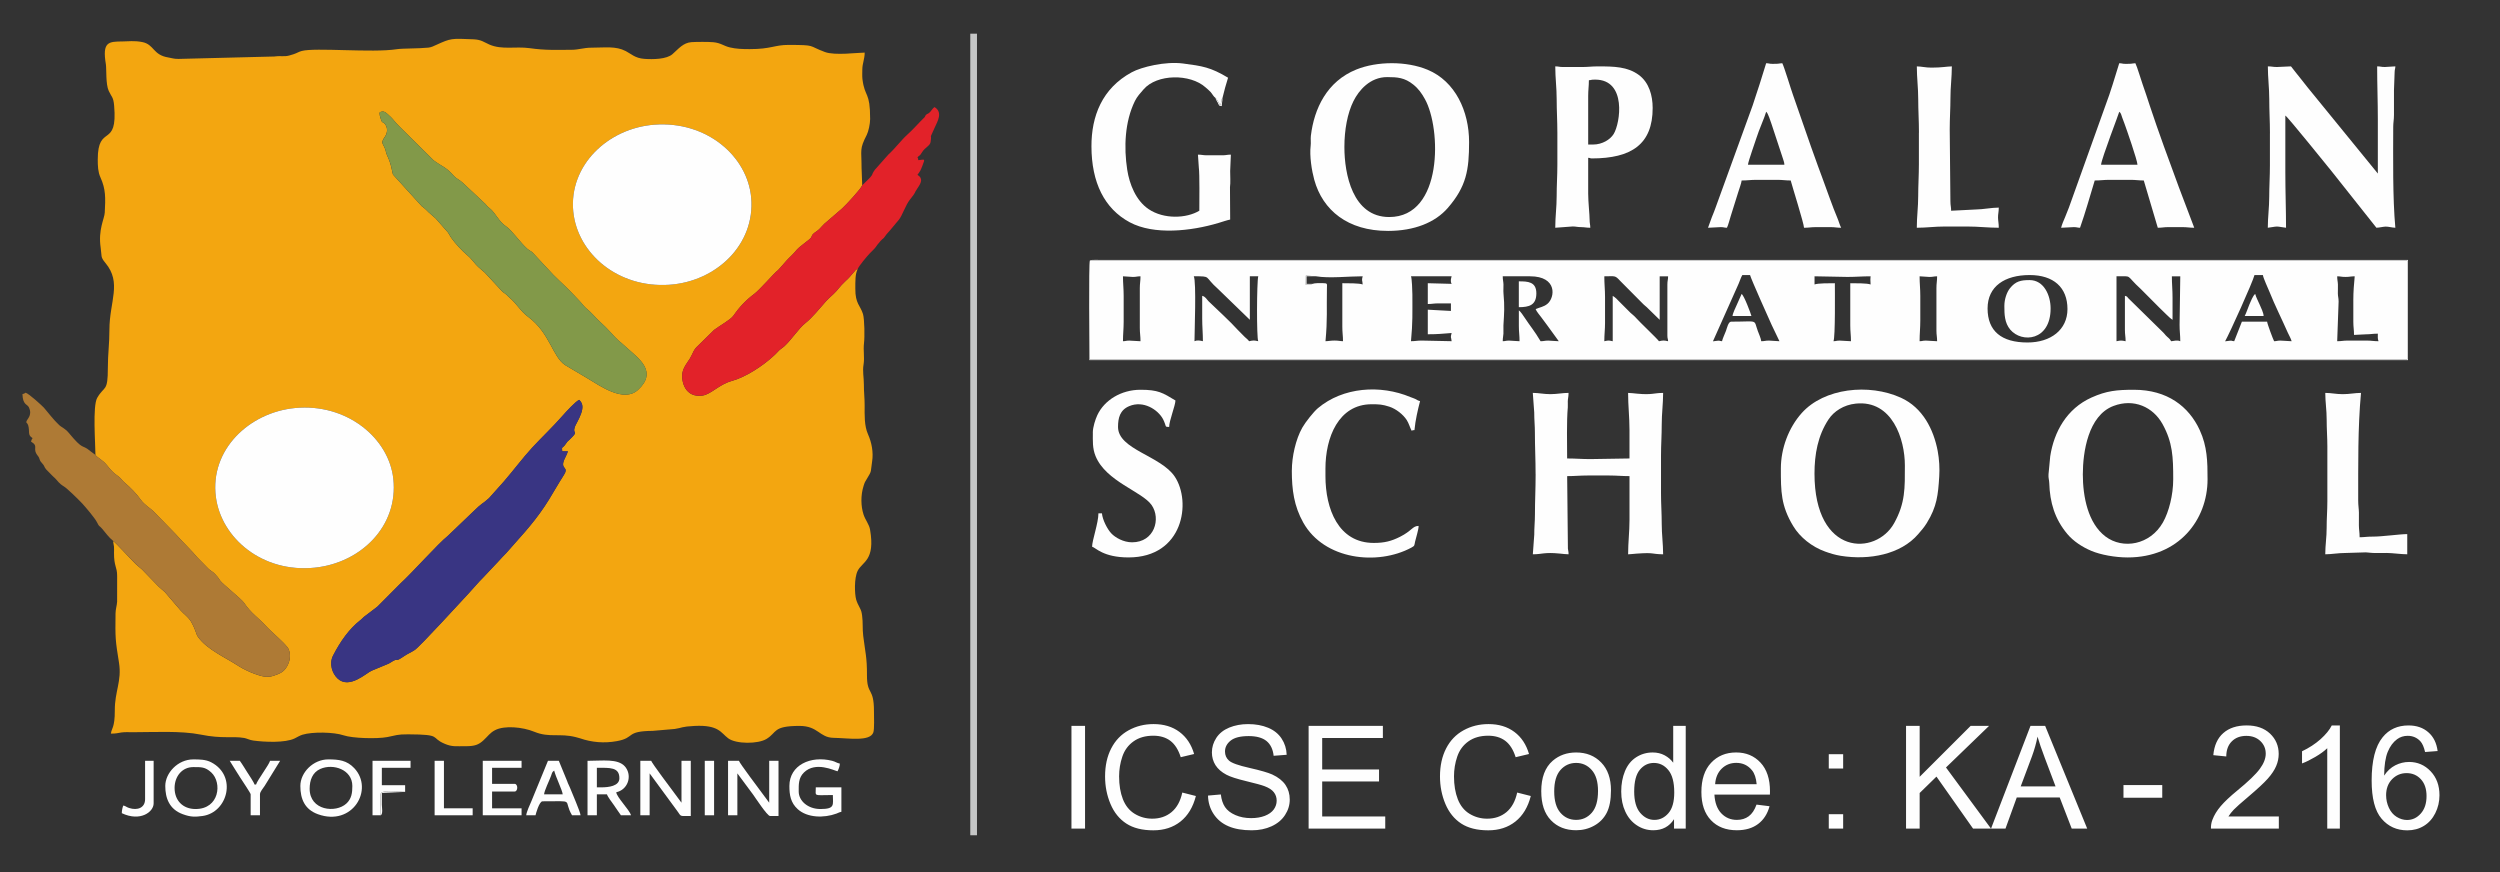 <?xml version="1.0" encoding="UTF-8"?>
<!DOCTYPE svg PUBLIC "-//W3C//DTD SVG 1.1//EN" "http://www.w3.org/Graphics/SVG/1.1/DTD/svg11.dtd">
<!-- Creator: CorelDRAW -->
<svg xmlns="http://www.w3.org/2000/svg" xml:space="preserve" width="172px" height="60px" style="shape-rendering:geometricPrecision; text-rendering:geometricPrecision; image-rendering:optimizeQuality; fill-rule:evenodd; clip-rule:evenodd"
viewBox="0 0 172 60"
 xmlns:xlink="http://www.w3.org/1999/xlink">
 <rect x="0" y="0" width="172" height="60" fill="#333333" stroke="none"/>
 <defs>
  <style type="text/css">
   <![CDATA[
    .fil0 {fill:none}
    .fil4 {fill:#393583}
    .fil6 {fill:#829949}
    .fil5 {fill:#AE7A35}
    .fil7 {fill:#C5C6C6}
    .fil3 {fill:#E22229}
    .fil1 {fill:#F3A610}
    .fil2 {fill:#FEFEFE}
    .fil8 {fill:#FEFEFE;fill-rule:nonzero}
   ]]>
  </style>
 </defs>
 <g id="Layer_x0020_1">
  <g id="_217681936">
   <rect id="_217244248" class="fil0" x="0.776" y="-0.078" width="171.59" height="59.567"/>
   <path id="_217244224" class="fil1" d="M14.851 34.179c-0.415,-3.237 2.285,-5.798 5.438,-6.106 3.555,-0.347 6.462,2.056 6.77,4.863 0.361,3.275 -2.246,5.792 -5.399,6.119 -3.601,0.374 -6.444,-2.024 -6.809,-4.876l0 0zm23.828 -3.129l0.394 0.001c-0.078,0.268 -0.246,0.507 -0.308,0.728 -0.126,0.449 0.265,0.374 0.123,0.728 -0.052,0.125 -0.302,0.501 -0.396,0.657 -0.148,0.252 -0.278,0.452 -0.411,0.686 -0.835,1.455 -1.623,2.378 -2.748,3.631 -0.17,0.188 -0.326,0.371 -0.497,0.562 -0.184,0.204 -0.366,0.366 -0.54,0.573l-1.052 1.117c-0.339,0.328 -0.689,0.765 -1.038,1.133 -0.419,0.441 -3.288,3.596 -3.673,3.854 -0.243,0.163 -0.464,0.244 -0.716,0.415 -0.699,0.475 -0.361,0.132 -0.755,0.33 -0.125,0.063 -0.176,0.124 -0.321,0.193l-1.17 0.487c-0.361,0.149 -1.539,1.302 -2.348,0.535 -0.373,-0.354 -0.593,-1.018 -0.306,-1.579 0.51,-0.994 1.121,-1.839 1.854,-2.417 0.122,-0.097 0.135,-0.118 0.266,-0.241l0.926 -0.705 1.616 -1.623c0.77,-0.699 2.596,-2.751 3.229,-3.244l1.656 -1.586c0.814,-0.8 0.611,-0.503 1.175,-1.009l1.024 -1.144c0.674,-0.781 1.325,-1.655 1.949,-2.33 0.664,-0.72 1.374,-1.378 2.119,-2.226 0.168,-0.193 0.878,-0.974 1.119,-1.064 0.278,0.263 0.26,0.555 0.132,0.934 -0.122,0.361 -0.383,0.777 -0.433,0.921 -0.193,0.567 0.33,0.209 -0.354,0.874 -0.201,0.196 -0.124,0.077 -0.307,0.348 -0.182,0.272 -0.257,0.097 -0.208,0.464l0.001 0zm0.765 -16.475c-0.325,-3.204 2.395,-5.758 5.575,-5.998 3.593,-0.272 6.419,2.17 6.665,5.037 0.274,3.198 -2.381,5.747 -5.619,5.975 -3.561,0.249 -6.33,-2.156 -6.621,-5.015zm-13.315 -6.852c0.268,-0.11 0.354,-0.057 0.738,0.309 0.195,0.185 0.347,0.411 0.576,0.633l2.391 2.368c0.526,0.399 0.839,0.441 1.358,1.033 0.223,0.255 0.403,0.278 0.654,0.517l1.544 1.446c0.155,0.185 0.13,0.163 0.304,0.304 0.424,0.348 0.614,0.906 1.127,1.245 0.399,0.265 0.982,1.124 1.449,1.532 0.138,0.122 0.228,0.144 0.359,0.252l1.437 1.543c0.56,0.561 0.9,0.835 1.504,1.485 0.221,0.239 0.339,0.34 0.576,0.634 0.167,0.206 0.386,0.333 0.62,0.593 0.507,0.56 0.742,0.697 1.189,1.191 0.715,0.785 0.464,0.475 1.219,1.161 0.767,0.696 2.089,1.603 0.716,2.857 -0.979,0.894 -2.591,-0.269 -3.48,-0.802l-1.514 -0.898c-0.878,-0.554 -1.059,-2.216 -2.555,-3.324 -0.55,-0.407 -0.771,-0.898 -1.322,-1.357 -0.093,-0.078 -0.067,-0.069 -0.154,-0.15 -0.143,-0.137 -0.209,-0.141 -0.338,-0.273l-1.165 -1.258c-0.21,-0.194 -0.419,-0.341 -0.612,-0.555 -0.191,-0.211 -0.364,-0.456 -0.58,-0.632 -0.371,-0.301 -0.863,-0.84 -1.139,-1.234 -0.078,-0.112 -0.137,-0.25 -0.206,-0.344l-0.847 -0.967c-0.216,-0.195 -0.433,-0.359 -0.64,-0.578 -0.11,-0.113 -0.191,-0.168 -0.332,-0.278l-1.971 -2.169c-0.058,-0.154 -0.09,-0.66 -0.402,-1.319 -0.091,-0.191 -0.072,-0.269 -0.142,-0.449 -0.159,-0.415 -0.325,-0.38 -0.002,-0.847 0.18,-0.26 0.194,-0.63 -0.015,-0.868 -0.156,-0.177 -0.178,-0.022 -0.273,-0.328 -0.039,-0.126 -0.116,-0.339 -0.074,-0.475l-0.001 0.001zm-19.566 23.575c0.181,0.239 0.477,0.308 0.826,0.748 0.11,0.138 0.201,0.253 0.352,0.403 0.187,0.184 0.263,0.209 0.451,0.363 0.172,0.143 0.196,0.235 0.374,0.384 0.422,0.356 0.821,0.765 1.149,1.225 0.203,0.283 0.529,0.478 0.829,0.743l1.546 1.589c0.497,0.562 1.148,1.181 1.508,1.623l0.777 0.79c0.194,0.157 0.262,0.163 0.426,0.337 0.178,0.187 0.193,0.215 0.353,0.451 0.144,0.213 1.466,1.264 1.63,1.512 0.487,0.735 1.019,1.052 1.521,1.61 0.359,0.398 1.413,1.265 1.551,1.586 0.174,0.405 0.086,0.849 -0.111,1.188 -0.219,0.378 -0.452,0.485 -0.938,0.648 -0.484,0.162 -0.909,-0.004 -1.31,-0.145 -0.34,-0.12 -0.823,-0.359 -1.076,-0.524 -0.944,-0.617 -2.137,-1.119 -2.774,-1.974 -0.19,-0.256 -0.119,-0.383 -0.483,-1.052 -0.185,-0.34 -0.509,-0.546 -0.749,-0.817l-1.07 -1.248c-0.154,-0.148 -0.288,-0.239 -0.432,-0.38l-1.144 -1.18c-0.152,-0.139 -0.279,-0.228 -0.436,-0.377 -0.288,-0.273 -1.38,-1.479 -1.543,-1.574 0,0.182 0.037,0.214 0.051,0.371 0.012,0.13 0.004,0.296 0.002,0.43 -0.005,0.946 0.216,0.969 0.216,1.584l-0.001 1.78c-0.017,0.282 -0.105,0.507 -0.11,0.815 -0.022,1.707 -0.014,1.814 0.239,3.392 0.202,1.261 -0.298,1.963 -0.289,3.288 0.007,1.175 -0.235,1.24 -0.268,1.586 0.371,0 0.407,-0.031 0.716,-0.078 0.247,-0.037 0.523,-0.018 0.78,-0.018 1.441,0 3.327,-0.111 4.68,0.163 1.515,0.307 2.166,0.09 2.998,0.233 0.17,0.03 0.37,0.141 0.608,0.175 0.765,0.107 2.218,0.175 2.867,-0.148 0.162,-0.08 0.346,-0.195 0.524,-0.25 0.703,-0.216 2.172,-0.184 2.83,0.039 0.625,0.213 2.321,0.253 3.009,0.122 0.6,-0.115 0.671,-0.194 1.444,-0.189 2.399,0.011 1.469,0.219 2.526,0.658 0.506,0.21 0.743,0.155 1.427,0.159 0.627,0.004 0.896,-0.106 1.214,-0.397 0.335,-0.306 0.446,-0.52 0.814,-0.71 0.633,-0.327 1.876,-0.223 2.701,0.117 1.028,0.423 1.739,0.08 2.85,0.367 0.061,0.017 0.207,0.053 0.286,0.079 0.813,0.283 1.67,0.353 2.536,0.195 1.296,-0.236 0.548,-0.69 2.472,-0.707l1.508 -0.13c0.54,-0.079 0.439,-0.163 1.372,-0.209 1.664,-0.08 1.799,0.472 2.31,0.853 0.541,0.402 2.056,0.398 2.636,0.041 0.743,-0.456 0.416,-0.894 2.265,-0.895 1.3,0 1.361,0.803 2.348,0.82 1.023,0.017 2.507,0.278 2.735,-0.374 0.08,-0.234 0.043,-1.097 0.043,-1.453 0,-1.685 -0.489,-1.065 -0.482,-2.497 0.005,-1.213 -0.116,-1.55 -0.259,-2.7 -0.057,-0.458 -0.011,-0.914 -0.074,-1.375 -0.035,-0.249 -0.054,-0.345 -0.172,-0.566 -0.09,-0.165 -0.193,-0.384 -0.24,-0.553 -0.104,-0.38 -0.144,-1.463 0.104,-1.969 0.317,-0.641 1.221,-0.692 0.855,-2.833 -0.064,-0.373 -0.317,-0.648 -0.448,-1.039 -0.19,-0.573 -0.202,-1.331 -0.002,-1.962 0.091,-0.291 0.102,-0.287 0.236,-0.507 0.363,-0.591 0.236,-0.442 0.353,-1.173 0.105,-0.658 -0.037,-1.332 -0.278,-1.874 -0.27,-0.608 -0.235,-1.336 -0.235,-2 0,-0.547 -0.056,-0.917 -0.053,-1.44 0.001,-0.502 -0.102,-0.894 -0.022,-1.367 0.08,-0.471 -0.03,-0.98 0.03,-1.462 0.053,-0.415 0.039,-1.661 -0.07,-2.017 -0.18,-0.585 -0.533,-0.702 -0.526,-1.736 0.002,-0.491 -0.018,-1.018 0.161,-1.344 -0.139,0.031 -0.078,-0.017 -0.211,0.143 -0.635,0.746 -0.34,0.376 -0.885,0.934 -0.132,0.136 -0.228,0.274 -0.347,0.407 -0.247,0.279 -0.5,0.462 -0.741,0.729 -0.472,0.523 -0.898,1.089 -1.45,1.528 -0.41,0.325 -0.952,1.149 -1.414,1.565 -0.146,0.132 -0.281,0.191 -0.418,0.345 -0.158,0.177 -0.235,0.239 -0.384,0.374 -0.691,0.633 -1.864,1.407 -2.8,1.661 -0.894,0.243 -1.436,0.927 -2.034,1.011 -1.166,0.161 -1.476,-0.94 -1.372,-1.574 0.063,-0.384 0.41,-0.798 0.515,-0.98 0.246,-0.419 0.22,-0.576 0.565,-0.886l1.097 -1.078c0.337,-0.261 1.137,-0.702 1.323,-0.973 0.387,-0.567 0.869,-1.085 1.459,-1.521 0.317,-0.235 1.388,-1.437 1.482,-1.504 0.241,-0.17 0.587,-0.679 1.057,-1.114 0.172,-0.161 0.211,-0.229 0.36,-0.396 0.263,-0.294 0.88,-0.683 0.987,-0.842 0.089,-0.13 0.024,-0.125 0.145,-0.253 0.093,-0.098 0.288,-0.198 0.428,-0.338 0.119,-0.119 0.233,-0.256 0.346,-0.363l1.226 -1.057c0.241,-0.213 1.285,-1.338 1.378,-1.589l-0.045 -1.2c0,-1.29 -0.154,-1.265 0.359,-2.274 0.119,-0.237 0.23,-0.755 0.231,-1.089 0.001,-1.93 -0.365,-1.436 -0.53,-2.746 -0.022,-0.18 -0.009,-0.48 -0.008,-0.67 0.005,-0.411 0.163,-0.717 0.163,-1.152 -0.506,0 -2.047,0.214 -2.733,-0.039 -1.212,-0.448 -0.575,-0.483 -2.502,-0.49 -0.963,-0.004 -1.204,0.291 -2.669,0.289 -0.534,0 -0.933,-0.015 -1.368,-0.116 -0.429,-0.099 -0.62,-0.311 -1.149,-0.359 -0.318,-0.03 -1.163,-0.027 -1.489,-0.005 -0.583,0.039 -0.907,0.471 -1.319,0.83 -0.4,0.347 -1.317,0.366 -1.937,0.321 -0.634,-0.046 -0.904,-0.346 -1.274,-0.536 -0.694,-0.356 -1.393,-0.235 -2.36,-0.233 -0.539,0 -0.872,0.146 -1.385,0.146 -1.175,0 -1.733,0.043 -2.869,-0.113 -0.992,-0.135 -1.899,0.129 -2.767,-0.248 -0.384,-0.168 -0.556,-0.339 -1.095,-0.361 -1.539,-0.065 -1.538,-0.078 -2.563,0.385 -0.159,0.072 -0.335,0.167 -0.54,0.187 -0.706,0.072 -1.773,0.046 -2.177,0.109 -1.675,0.262 -5.616,-0.131 -6.541,0.122 -0.203,0.054 -0.338,0.152 -0.555,0.221 -0.077,0.025 -0.221,0.067 -0.28,0.085 -0.359,0.105 -0.572,0.009 -1.039,0.073l-6.601 0.167c-0.341,0 -0.422,-0.056 -0.693,-0.098 -1.089,-0.174 -0.958,-0.899 -1.807,-1.064 -0.546,-0.106 -0.959,-0.043 -1.342,-0.04 -0.97,0.008 -1.413,0.018 -1.154,1.565 0.053,0.32 -0.02,1.375 0.198,1.839 0.206,0.438 0.32,0.418 0.371,1.011 0.259,2.994 -1.127,1.207 -1.127,3.705 0,0.454 0.018,0.867 0.183,1.228 0.376,0.82 0.351,1.42 0.299,2.424 -0.022,0.436 -0.465,1.17 -0.282,2.415 0.089,0.608 -0.027,0.628 0.326,1.051 1.149,1.375 0.276,2.648 0.276,4.605 0,1.012 -0.107,1.629 -0.107,2.595 0,1.722 -0.228,1.212 -0.732,2.08 -0.327,0.567 -0.122,3.191 -0.122,3.928l-0.001 0z"/>
   <path id="_217670656" class="fil2" d="M14.851 34.179c0.365,2.851 3.208,5.25 6.809,4.876 3.154,-0.327 5.76,-2.844 5.399,-6.119 -0.308,-2.806 -3.214,-5.21 -6.77,-4.863 -3.152,0.308 -5.852,2.869 -5.438,6.106l0 0z"/>
   <path id="_217670776" class="fil2" d="M39.444 14.575c0.292,2.859 3.06,5.264 6.622,5.015 3.236,-0.228 5.891,-2.778 5.617,-5.975 -0.246,-2.869 -3.071,-5.309 -6.664,-5.036 -3.181,0.239 -5.9,2.792 -5.576,5.996z"/>
   <path id="_217670584" class="fil3" d="M59.321 12.749c-0.094,0.25 -1.139,1.376 -1.378,1.587l-1.227 1.058c-0.112,0.106 -0.227,0.243 -0.345,0.363 -0.139,0.138 -0.335,0.24 -0.429,0.338 -0.12,0.126 -0.057,0.122 -0.144,0.253 -0.109,0.159 -0.725,0.548 -0.987,0.842 -0.15,0.165 -0.188,0.235 -0.36,0.394 -0.471,0.436 -0.816,0.944 -1.058,1.115 -0.093,0.066 -1.165,1.269 -1.482,1.504 -0.589,0.436 -1.071,0.954 -1.459,1.52 -0.185,0.273 -0.987,0.713 -1.322,0.974l-1.098 1.078c-0.345,0.309 -0.319,0.467 -0.565,0.886 -0.105,0.182 -0.451,0.596 -0.514,0.979 -0.105,0.635 0.206,1.736 1.371,1.574 0.599,-0.081 1.14,-0.767 2.035,-1.01 0.935,-0.255 2.108,-1.028 2.8,-1.661 0.148,-0.135 0.224,-0.197 0.383,-0.374 0.138,-0.154 0.273,-0.213 0.419,-0.346 0.461,-0.415 1.003,-1.239 1.414,-1.565 0.552,-0.438 0.978,-1.005 1.45,-1.528 0.241,-0.266 0.493,-0.449 0.741,-0.728 0.118,-0.135 0.214,-0.27 0.347,-0.407 0.543,-0.56 0.249,-0.188 0.883,-0.934 0.135,-0.159 0.073,-0.112 0.213,-0.144 0.045,-0.177 0.652,-0.902 0.853,-1.108l0.051 -0.051c0.48,-0.462 0.246,-0.302 0.651,-0.759 0.234,-0.263 0.172,-0.111 0.344,-0.363 0.117,-0.17 0.198,-0.235 0.322,-0.384l0.619 -0.741c0.208,-0.248 0.465,-1.011 0.738,-1.355 0.537,-0.679 0.202,-0.315 0.56,-0.841 0.233,-0.341 0.376,-0.646 -0.026,-0.887 0.194,-0.261 0.211,-0.286 0.35,-0.648 0.196,-0.514 0.152,-0.396 -0.295,-0.361 -0.014,-0.15 0,-0.091 -0.054,-0.193 0.135,-0.165 0.131,-0.041 0.311,-0.345 0.209,-0.352 0.554,-0.438 0.594,-0.716 0.109,-0.742 -0.159,0.022 0.3,-1.026 0.165,-0.374 0.565,-1.016 -0.03,-1.372 -0.126,0.084 -0.18,0.195 -0.287,0.318 -0.139,0.159 -0.187,0.123 -0.269,0.19 -0.146,0.119 -0.002,0.094 -0.221,0.283 -0.125,0.106 -0.718,0.774 -1.133,1.142 -0.345,0.306 -0.843,0.957 -1.256,1.322l-0.925 1.042c-0.339,0.445 0.032,0.21 -0.702,0.905l-0.158 0.154c-0.005,0.007 -0.017,0.018 -0.026,0.026l0.001 0z"/>
   <path id="_217671040" class="fil4" d="M38.679 31.05c-0.05,-0.366 0.025,-0.193 0.208,-0.463 0.183,-0.273 0.105,-0.154 0.307,-0.35 0.683,-0.665 0.162,-0.307 0.354,-0.874 0.051,-0.144 0.312,-0.56 0.433,-0.921 0.126,-0.378 0.145,-0.671 -0.133,-0.934 -0.24,0.09 -0.95,0.872 -1.117,1.064 -0.745,0.848 -1.455,1.506 -2.119,2.226 -0.624,0.676 -1.274,1.55 -1.95,2.33l-1.023 1.146c-0.565,0.504 -0.361,0.208 -1.176,1.009l-1.655 1.585c-0.633,0.495 -2.459,2.545 -3.229,3.244l-1.616 1.623 -0.926 0.705c-0.132,0.123 -0.145,0.145 -0.266,0.241 -0.735,0.578 -1.345,1.423 -1.854,2.417 -0.287,0.561 -0.067,1.225 0.306,1.579 0.809,0.768 1.985,-0.386 2.348,-0.535l1.169 -0.487c0.148,-0.069 0.197,-0.129 0.322,-0.193 0.393,-0.197 0.056,0.145 0.755,-0.33 0.252,-0.17 0.472,-0.25 0.715,-0.413 0.385,-0.259 3.255,-3.415 3.674,-3.855 0.348,-0.367 0.699,-0.804 1.038,-1.131l1.052 -1.119c0.174,-0.207 0.356,-0.369 0.54,-0.572 0.171,-0.191 0.327,-0.376 0.497,-0.563 1.126,-1.252 1.913,-2.176 2.747,-3.631 0.135,-0.234 0.263,-0.435 0.412,-0.686 0.092,-0.156 0.344,-0.531 0.394,-0.657 0.143,-0.352 -0.248,-0.278 -0.122,-0.728 0.061,-0.221 0.23,-0.458 0.307,-0.728l-0.393 0 -0.001 -0.001z"/>
   <path id="_217671256" class="fil5" d="M7.792 37.223c0.163,0.097 1.254,1.302 1.544,1.574 0.156,0.149 0.282,0.239 0.435,0.378l1.143 1.18c0.145,0.142 0.28,0.233 0.433,0.38l1.071 1.248c0.24,0.272 0.562,0.476 0.746,0.816 0.365,0.67 0.295,0.797 0.484,1.054 0.638,0.855 1.831,1.356 2.774,1.972 0.253,0.167 0.737,0.404 1.076,0.524 0.4,0.143 0.826,0.308 1.31,0.146 0.485,-0.163 0.719,-0.27 0.939,-0.648 0.196,-0.339 0.283,-0.784 0.11,-1.189 -0.137,-0.32 -1.192,-1.188 -1.55,-1.585 -0.503,-0.559 -1.036,-0.876 -1.522,-1.611 -0.164,-0.248 -1.486,-1.299 -1.629,-1.511 -0.163,-0.236 -0.176,-0.266 -0.353,-0.452 -0.165,-0.174 -0.234,-0.178 -0.428,-0.335l-0.776 -0.79c-0.361,-0.442 -1.012,-1.061 -1.509,-1.623l-1.545 -1.589c-0.301,-0.266 -0.627,-0.461 -0.83,-0.744 -0.328,-0.458 -0.728,-0.868 -1.149,-1.224 -0.178,-0.15 -0.202,-0.241 -0.374,-0.384 -0.188,-0.155 -0.263,-0.18 -0.45,-0.364 -0.151,-0.15 -0.243,-0.265 -0.353,-0.403 -0.348,-0.438 -0.645,-0.508 -0.826,-0.748l-0.352 -0.26c-0.007,-0.008 -0.019,-0.018 -0.027,-0.025 -0.591,-0.48 -0.425,0.015 -1.457,-1.234 -0.248,-0.3 -0.519,-0.398 -0.648,-0.522 -0.405,-0.38 -0.712,-0.803 -1.061,-1.208 -0.094,-0.106 -1.031,-0.972 -1.26,-1.029 -0.128,0.077 -0.056,0.059 -0.214,0.097 0.018,0.751 0.333,0.684 0.438,0.902 0.287,0.593 -0.175,0.837 -0.171,1.019 0.067,0.228 -0.03,-0.057 0.079,0.123l0.05 0.109c0.123,0.441 -0.066,0.654 0.299,0.874 -0.059,0.098 -0.074,0.113 -0.106,0.24 0.565,0.34 0.052,0.456 0.465,0.974 0.176,0.22 0.067,0.265 0.268,0.48 0.249,0.267 0.132,0.262 0.324,0.477 0.128,0.142 0.235,0.224 0.377,0.383 0.076,0.085 0.125,0.117 0.208,0.197 0.208,0.2 0.252,0.352 0.633,0.583 0.234,0.143 1.048,0.95 1.234,1.149 0.22,0.235 0.878,1.011 1.02,1.292 0.206,0.407 0.124,0.18 0.354,0.45 0.266,0.311 0.452,0.596 0.777,0.854l-0.001 0z"/>
   <path id="_217671472" class="fil6" d="M27.444 8.666c-0.228,-0.222 -0.383,-0.449 -0.576,-0.633 -0.384,-0.366 -0.47,-0.419 -0.739,-0.309 -0.04,0.135 0.037,0.347 0.076,0.474 0.096,0.306 0.118,0.151 0.273,0.328 0.21,0.24 0.196,0.609 0.017,0.869 -0.324,0.467 -0.158,0.431 0.001,0.847 0.07,0.18 0.052,0.256 0.142,0.448 0.312,0.66 0.344,1.166 0.402,1.32l1.972 2.169c0.141,0.109 0.222,0.163 0.331,0.278 0.207,0.219 0.425,0.381 0.64,0.578l0.847 0.966c0.069,0.094 0.129,0.231 0.207,0.344 0.275,0.396 0.768,0.933 1.139,1.234 0.216,0.176 0.389,0.422 0.579,0.633 0.194,0.213 0.403,0.359 0.612,0.553l1.166 1.259c0.128,0.133 0.195,0.136 0.338,0.273 0.085,0.083 0.06,0.073 0.154,0.15 0.55,0.461 0.77,0.95 1.32,1.358 1.496,1.107 1.678,2.77 2.555,3.324l1.514 0.896c0.889,0.533 2.5,1.697 3.481,0.802 1.372,-1.253 0.05,-2.16 -0.717,-2.857 -0.754,-0.686 -0.504,-0.376 -1.218,-1.161 -0.449,-0.494 -0.684,-0.63 -1.189,-1.189 -0.236,-0.26 -0.454,-0.387 -0.62,-0.594 -0.237,-0.293 -0.357,-0.396 -0.578,-0.634 -0.604,-0.648 -0.943,-0.922 -1.502,-1.483l-1.437 -1.543c-0.132,-0.109 -0.221,-0.13 -0.36,-0.253 -0.468,-0.407 -1.05,-1.266 -1.449,-1.531 -0.513,-0.34 -0.702,-0.896 -1.127,-1.244 -0.172,-0.143 -0.148,-0.12 -0.304,-0.306l-1.543 -1.446c-0.252,-0.24 -0.431,-0.262 -0.654,-0.517 -0.521,-0.593 -0.834,-0.634 -1.359,-1.033l-2.389 -2.368 0 0z"/>
   <path id="_217671688" class="fil2" d="M44.055 56.091l0.64 0 0 -2.882 1.912 2.603c0.287,0.391 0.113,0.327 0.919,0.327l0 -3.796 -0.64 0 0 2.883 -0.513 -0.692c-0.165,-0.222 -1.521,-2.023 -1.571,-2.191l-0.748 0 0 3.748z"/>
   <path id="_217671904" class="fil2" d="M50.091 56.091l0.64 0 0 -2.882 1.09 1.469c0.105,0.143 0.966,1.461 1.153,1.461l0.588 0 0 -3.796 -0.641 0 0 2.883 -0.513 -0.692c-0.165,-0.222 -1.521,-2.023 -1.57,-2.191l-0.748 0 0 3.748 0 0z"/>
   <path id="_217672096" class="fil2" d="M12.011 54.218c0,-0.806 0.521,-1.442 1.282,-1.442 0.534,0 0.823,-0.021 1.245,0.37 0.756,0.703 0.561,2.515 -1.084,2.515 -0.898,0 -1.442,-0.612 -1.442,-1.442l0 0zm-0.64 -0.144c0,0.841 0.28,1.606 1.204,1.943 0.537,0.197 0.835,0.195 1.359,0.123 1.737,-0.24 2.405,-2.765 0.587,-3.699 -0.367,-0.189 -0.794,-0.194 -1.227,-0.194 -1.063,0 -1.923,0.938 -1.923,1.827l0 0z"/>
   <path id="_217672288" class="fil2" d="M21.304 54.265c0,-0.583 0.191,-1.121 0.731,-1.361 0.894,-0.398 2.206,0.05 2.206,1.169 0,0.457 -0.045,0.875 -0.413,1.214 -0.729,0.67 -2.524,0.483 -2.524,-1.023l0 0zm-0.64 -0.191c0,0.898 0.301,1.615 1.204,1.943 2.389,0.87 3.879,-1.708 2.506,-3.167 -0.504,-0.534 -1.049,-0.604 -1.787,-0.604 -1.042,0 -1.923,0.904 -1.923,1.827l0 0z"/>
   <path id="_217672480" class="fil2" d="M54.31 54.074c0,0.618 0.085,1.156 0.574,1.597 0.664,0.6 1.804,0.619 2.661,0.305 0.159,-0.059 0.175,-0.089 0.343,-0.124l0 -1.682 -1.762 0c0,0.665 -0.194,0.528 1.175,0.528 0,0.666 0.174,0.963 -0.855,0.963 -0.875,0 -1.495,-0.574 -1.495,-1.202 0,-0.48 -0.026,-0.933 0.359,-1.311 0.802,-0.789 2.087,-0.13 2.311,-0.083 0.07,-0.13 0.156,-0.34 0.161,-0.528 -0.226,-0.047 -0.302,-0.136 -0.533,-0.194 -1.475,-0.373 -2.939,0.293 -2.939,1.732l0 0z"/>
   <path id="_217672672" class="fil2" d="M41.385 54.169l-0.321 0 0 -1.345c0.898,0 1.55,-0.054 1.55,0.72 0,0.542 -0.748,0.625 -1.228,0.625zm-0.961 1.922l0.64 0 0 -1.441 0.694 0c0.048,0.163 0.356,0.572 0.471,0.73 0.174,0.243 0.319,0.481 0.491,0.712l0.693 0c-0.094,-0.366 -0.983,-1.238 -1.015,-1.586 0.768,-0.161 1.107,-1.062 0.658,-1.697 -0.053,-0.073 -0.028,-0.04 -0.067,-0.083 -0.493,-0.547 -1.53,-0.381 -2.567,-0.381l0 3.748 0 -0.001z"/>
   <path id="_217672864" class="fil2" d="M38.127 53.016c0.126,0.49 0.561,1.349 0.587,1.633l-1.282 0c0.025,-0.272 0.361,-0.941 0.474,-1.256 0.069,-0.191 0.063,-0.273 0.221,-0.378zm-1.923 3.074l0.641 0c0.005,-0.052 0.25,-0.96 0.481,-0.96 2.33,0 1.371,-0.157 2.029,0.96l0.587 0c-0.025,-0.263 -0.586,-1.525 -0.726,-1.892 -0.08,-0.208 -0.123,-0.234 -0.193,-0.451l-0.576 -1.403 -0.748 0 -1.137 2.772c-0.1,0.231 -0.337,0.739 -0.358,0.974l0 0z"/>
   <path id="_217673056" class="fil2" d="M33.214 56.091l2.67 0 0 -0.48 -2.029 0 0 -1.154 1.547 0c0.246,0 0.246,-0.529 0,-0.529l-1.547 0 0 -1.104 2.029 0 0 -0.481 -2.67 0 0 3.748z"/>
   <path id="_217673248" class="fil2" d="M26.197 56.091l-0.018 -1.202c0,-0.05 -0.006,-0.151 -0.002,-0.193 0.007,-0.072 -0.002,-0.022 0.013,-0.084 0.066,-0.282 1.153,-0.144 1.683,-0.132l0 -0.456 -1.602 0 0 -1.201 1.975 0 0 -0.481 -2.616 0 0 3.749 0.567 0 0 0z"/>
   <path id="_217673440" class="fil2" d="M17.245 54.65l0 1.441 0.641 0 0 -1.441c0,-0.189 0.223,-0.415 0.32,-0.576l1.068 -1.732 -0.693 0c-0.073,0.278 -0.889,1.354 -0.963,1.635l-0.106 0c-0.043,-0.161 -0.376,-0.645 -0.483,-0.815 -0.165,-0.257 -0.35,-0.574 -0.531,-0.82l-0.694 0c0.23,0.392 0.47,0.738 0.712,1.137 0.099,0.164 0.73,1.089 0.73,1.169l0 0.001z"/>
   <polygon id="_217673872" class="fil2" points="29.902,56.091 32.519,56.091 32.519,55.611 30.543,55.611 30.543,52.343 29.902,52.343 "/>
   <path id="_217673800" class="fil2" d="M9.982 54.986c0,0.596 -0.527,0.79 -1.1,0.604 -0.196,-0.064 -0.222,-0.13 -0.396,-0.172 -0.058,0.109 -0.106,0.361 -0.106,0.529 1.273,0.606 2.19,-0.086 2.19,-0.672l0 -2.93 -0.588 0 0 2.642z"/>
   <polygon id="_217674232" class="fil2" points="48.488,56.091 49.129,56.091 49.129,52.344 48.488,52.344 "/>
   <path id="_217674280" class="fil2" d="M26.197 56.091c0.163,-0.09 0.074,-0.568 0.074,-0.72l0 -0.817 1.602 -0.073c-0.53,-0.012 -1.617,-0.15 -1.684,0.132 -0.014,0.061 -0.006,0.012 -0.012,0.084 -0.004,0.043 0.001,0.144 0.001,0.193l0.019 1.204 0 -0.001z"/>
   <path id="_217674496" class="fil2" d="M153.712 23.476c-0.345,-0.025 0.05,-0.081 -0.626,0.007 0.332,-0.596 1.895,-4.061 2.023,-4.56l0.579 0c0.019,0.2 0.354,0.907 0.452,1.154 0.363,0.915 0.865,1.91 1.261,2.811 0.089,0.2 0.213,0.394 0.263,0.588l-0.772 -0.044c-0.242,0 -0.215,0.039 -0.433,0.044 -0.077,-0.146 -0.467,-1.185 -0.482,-1.345l-1.735 0 -0.53 1.345 0 0zm-35.237 0c-0.344,-0.025 0.05,-0.081 -0.626,0.007l1.769 -3.966c0.091,-0.208 0.15,-0.418 0.254,-0.594l0.531 0c0.076,0.295 1.317,3.054 1.487,3.432l0.537 1.121 -0.723 -0.044c-0.268,0 -0.286,0.044 -0.531,0.044 -0.017,-0.187 -0.171,-0.53 -0.234,-0.699 -0.309,-0.836 0.085,-0.646 -1.839,-0.646 -0.193,0 -0.293,0.468 -0.354,0.634 -0.096,0.259 -0.206,0.458 -0.272,0.711l0 0zm21.017 0.087c-1.796,0 -2.747,-0.787 -2.747,-2.342 0,-1.525 1.186,-2.298 2.893,-2.298 1.65,0 2.603,0.853 2.603,2.342 0,1.427 -1.157,2.298 -2.748,2.298zm-6.266 -3.73l0 2.906c0,0.314 0.047,0.435 0.047,0.737l-0.77 -0.043c-0.243,0 -0.216,0.038 -0.435,0.043 0,-0.528 0.048,-0.898 0.048,-1.43l0 -1.691c0,-0.506 -0.048,-0.844 -0.048,-1.345l0.676 0.044c0.267,0 0.285,-0.044 0.529,-0.044 0,0.331 -0.047,0.483 -0.047,0.824l0 0zm-54.807 0l0 2.732c0,0.367 0.047,0.553 0.047,0.911l-0.771 -0.043c-0.242,0 -0.216,0.038 -0.435,0.043 0,-0.501 0.048,-0.837 0.048,-1.344l0 -1.778c0,-0.506 -0.048,-0.844 -0.048,-1.345l0.676 0.044c0.268,0 0.286,-0.044 0.53,-0.044 0,0.331 -0.047,0.483 -0.047,0.824l0 0zm24.969 -0.824l1.88 0c1.896,0 1.719,1.469 1.192,1.897 -0.259,0.211 -0.507,0.229 -0.807,0.359 0.045,0.149 0.287,0.43 0.385,0.563 0.138,0.184 0.259,0.35 0.406,0.546l0.8 1.102 -0.724 -0.043c-0.267,0 -0.285,0.043 -0.529,0.043 -0.413,-0.702 -0.723,-1.052 -1.094,-1.618 -0.091,-0.138 -0.285,-0.43 -0.4,-0.507 0,0.361 0,0.723 0,1.084 -0.002,0.396 0.047,0.631 0.047,1.041l-0.723 -0.043c-0.241,0 -0.215,0.038 -0.433,0.043 0,-0.253 0.037,-0.318 0.047,-0.52 0.012,-0.183 -0.011,-0.383 0,-0.565 0.052,-0.868 0.089,-1.277 0.004,-2.213 -0.018,-0.191 0.006,-0.412 -0.001,-0.606 -0.007,-0.226 -0.05,-0.295 -0.05,-0.563l0 0zm11.327 0.563l0 3.514c0,0.219 0.044,0.195 0.05,0.39 -0.302,-0.063 -0.325,-0.063 -0.627,0 -0.162,-0.217 -1.351,-1.338 -1.563,-1.586 -0.132,-0.154 -0.256,-0.242 -0.403,-0.374l-0.776 -0.777c-0.12,-0.138 -0.283,-0.291 -0.441,-0.384l0 3.122c-0.299,-0.063 -0.279,-0.063 -0.579,0 0,-0.471 0.05,-0.78 0.05,-1.257l0 -1.779c0,-0.534 -0.05,-0.902 -0.05,-1.431 0.759,0 0.723,-0.084 1.095,0.317l1.524 1.535c0.13,0.143 0.273,0.231 0.404,0.373l0.787 0.768 0 -2.993 0.579 0c0,0.248 -0.05,0.301 -0.05,0.565l0 -0.001zm30.899 -0.563c1.159,0 0.572,-0.126 1.676,0.878l1.276 1.282c0.282,0.256 0.679,0.698 0.905,0.834l0 -1.518c0,-0.552 -0.047,-0.95 -0.047,-1.475l0.579 0 -0.048 3.34c-0.001,0.432 0.048,0.694 0.048,1.127 -0.241,-0.103 -0.399,-0.017 -0.627,0 -0.136,-0.229 -0.201,-0.22 -0.372,-0.403 -0.08,-0.087 -0.079,-0.105 -0.17,-0.194l-2.398 -2.354c-0.091,-0.111 -0.077,-0.132 -0.242,-0.172l0 2.342c-0.001,0.33 0.048,0.47 0.048,0.781 -0.293,-0.061 -0.334,-0.061 -0.627,0l0 -4.467zm-16.919 0.563c-0.214,-0.092 -1.068,-0.086 -1.397,-0.086l0 2.906c0,0.422 0.048,0.67 0.048,1.084l-0.772 -0.043c-0.242,0 -0.215,0.038 -0.433,0.043 0.135,-0.253 0.097,-3.537 0.097,-3.99 -0.33,0 -1.183,-0.006 -1.398,0.086l0 -0.563 2.265 0.044c0.593,0 1.003,-0.044 1.591,-0.044 -0.004,0.152 -0.018,0.142 -0.014,0.242 0.006,0.106 0.014,0.207 0.014,0.321l0 0zm33.213 1.084l0 1.475c0,0.367 0.048,0.552 0.048,0.911l0.82 -0.041c0.313,0 0.468,-0.045 0.819,-0.045 0,0.176 -0.022,0.356 0.047,0.52 -0.335,0 -0.469,-0.044 -0.819,-0.044l-1.302 0c-0.321,0 -0.417,0.044 -0.723,0.044l0.098 -2.733c-0.001,-0.261 -0.048,-0.315 -0.052,-0.561 -0.002,-0.201 0.011,-0.411 0.004,-0.612 -0.007,-0.216 -0.05,-0.3 -0.05,-0.561 0.243,0 0.254,0.043 0.578,0.043 0.294,0 0.352,-0.043 0.627,-0.043 -0.05,0.537 -0.096,1.049 -0.096,1.648l0 0zm-64.833 -1.648l2.796 0c-0.046,0.178 -0.097,0.339 0,0.521l-1.639 -0.044 0 1.431c0.306,0 0.403,-0.044 0.723,-0.044l0.868 0 0 0.521 -1.591 -0.087 0 1.691c0.729,0 0.985,-0.038 1.639,-0.086 -0.098,0.376 -0.031,0.228 0,0.563l-2.073 -0.043c-0.321,0 -0.418,0.043 -0.723,0.043 0.123,-1.332 0.096,-1.857 0.096,-3.209 0,-0.246 -0.033,-1.13 -0.096,-1.258l0 0zm-6.769 0.521c-0.151,0.078 -0.282,0.038 -0.475,0.054l0.011 -0.621 0.704 0.046c0.88,0.154 2.267,0 3.203,0 -0.087,0.337 -0.008,0.269 0,0.563 -0.211,-0.09 -1.041,-0.086 -1.398,-0.086l0 2.992c-0.001,0.398 0.047,0.622 0.047,0.998 -0.208,-0.004 -0.304,-0.044 -0.578,-0.045 -0.285,0 -0.415,0.041 -0.627,0.045 0.143,-1.539 0.07,-2.154 0.099,-3.645 0.006,-0.309 0.058,-0.347 -0.286,-0.35 -0.244,-0.002 -0.531,-0.011 -0.702,0.048l0.001 0zm-8.176 -0.521c1.26,0 0.67,-0.008 1.676,0.878l2.182 2.115 0 -2.993 0.579 0c-0.102,0.39 -0.12,4.243 0,4.467 -0.302,-0.063 -0.325,-0.063 -0.627,0 -0.112,-0.15 -0.263,-0.239 -0.392,-0.384 -0.142,-0.158 -0.257,-0.246 -0.386,-0.39 -0.485,-0.547 -1.462,-1.44 -2.007,-1.968 -0.146,-0.144 -0.215,-0.326 -0.444,-0.38l0 1.56c0,0.579 0.048,0.999 0.048,1.561 -0.198,-0.041 -0.377,-0.087 -0.579,0 0,-0.588 0.137,-4.095 -0.048,-4.467l-0.001 0zm-7.149 -1.083l0 6.808 90.637 0 0.001 -6.808 -90.637 0 -0.001 0z"/>
   <path id="_217674688" class="fil2" d="M105.651 32.628c0,0.978 -0.047,1.824 -0.047,2.774 0,0.508 -0.05,0.881 -0.047,1.39l-0.098 1.343c0.65,0 0.776,-0.154 1.84,-0.051 0.208,0.02 0.448,0.051 0.619,0.051 0,-0.215 -0.032,-0.224 -0.046,-0.393l-0.051 -4.985c0.524,0 0.867,-0.043 1.398,-0.043l1.494 0c0.53,0 0.873,0.043 1.397,0.043l0 2.994c0,0.849 -0.096,1.567 -0.096,2.386 0.163,-0.004 0.358,-0.032 0.574,-0.047 1.286,-0.091 0.935,0.028 1.835,0.047 0,-0.728 -0.098,-1.378 -0.096,-2.083 0.001,-0.724 -0.05,-1.364 -0.05,-2.125l0 -2.558c0,-0.775 0.051,-1.431 0.05,-2.169 -0.002,-0.737 0.096,-1.417 0.096,-2.169 -0.644,0 -0.752,0.15 -1.792,0.051 -0.208,-0.02 -0.446,-0.051 -0.618,-0.051 0,0.867 0.096,1.654 0.096,2.558l0 1.952 -2.699 0.043c-0.593,0 -1.003,-0.043 -1.591,-0.043 0,-0.994 -0.041,-2.571 0.046,-3.515 0.014,-0.167 -0.011,-0.351 0.005,-0.516 0.017,-0.18 0.046,-0.243 0.046,-0.481 -0.42,0 -0.781,0.087 -1.254,0.087 -0.469,0 -0.793,-0.087 -1.205,-0.087l0.098 1.344c-0.002,0.524 0.047,0.883 0.046,1.389 0,0.984 0.048,1.854 0.048,2.863l0 0z"/>
   <path id="_217674880" class="fil2" d="M92.494 10.117c0,-1.195 0.214,-2.337 0.626,-3.164 0.369,-0.739 1.139,-1.649 2.314,-1.649 0.719,0 1.208,0.041 1.795,0.51 0.363,0.289 0.585,0.606 0.807,1.007 1.124,2.014 1.263,8.111 -2.458,8.111 -2.526,0 -3.084,-2.973 -3.084,-4.815l0 0zm2.987 5.77c1.825,0 3.253,-0.575 4.126,-1.579 1.282,-1.478 1.466,-2.613 1.466,-4.537 0,-2.105 -0.938,-4.175 -2.859,-4.974 -1.446,-0.602 -3.469,-0.592 -4.9,-0.014 -2.022,0.816 -2.903,2.688 -3.126,4.56 -0.027,0.22 0.014,0.463 -0.014,0.681 -0.09,0.698 0.08,1.743 0.248,2.348 0.582,2.101 2.313,3.514 5.061,3.514z"/>
   <path id="_217675072" class="fil2" d="M143.299 32.628c0,-1.508 0.361,-4.037 2.107,-4.698 1.406,-0.534 2.724,0.073 3.373,1.241 0.705,1.27 0.738,2.282 0.738,3.803 0,1.076 -0.296,2.242 -0.706,2.965 -0.88,1.556 -2.76,1.877 -3.956,0.97 -1.204,-0.913 -1.557,-2.734 -1.557,-4.28l0 0zm3.085 5.724c3.509,0 5.496,-2.576 5.496,-5.378 0,-1.233 -0.021,-2.252 -0.536,-3.378 -0.75,-1.635 -2.237,-2.78 -4.525,-2.78 -1.166,0 -1.886,0.066 -2.924,0.534 -1.713,0.77 -2.581,2.369 -2.839,4.037l-0.118 1.241c-0.019,0.275 0.044,0.371 0.051,0.605 0.04,1.336 0.381,2.486 1.251,3.515 0.4,0.476 1.006,0.885 1.656,1.156 0.619,0.259 1.605,0.448 2.491,0.448l-0.001 0z"/>
   <path id="_217675264" class="fil2" d="M124.837 32.583c0,-1.329 0.23,-2.614 0.966,-3.728 0.364,-0.552 1.038,-1.002 1.879,-1.087 2.509,-0.255 3.373,2.451 3.373,4.251 0,1.557 0.039,2.575 -0.738,3.976 -1.25,2.254 -5.48,2.29 -5.48,-3.412l0 0zm-2.314 -0.346c0,1.574 0.001,2.554 0.852,3.96 0.465,0.77 1.284,1.424 2.199,1.752 0.335,0.12 0.676,0.228 1.074,0.292 1.954,0.312 4.121,-0.092 5.324,-1.493 0.226,-0.265 0.397,-0.449 0.593,-0.767 0.702,-1.135 0.774,-1.946 0.854,-3.182 0.037,-0.566 0.001,-1.208 -0.105,-1.77 -0.279,-1.473 -1.024,-2.98 -2.53,-3.665 -2.203,-1 -5.283,-0.666 -6.822,1.05 -0.899,1.003 -1.439,2.426 -1.439,3.823z"/>
   <path id="_217675456" class="fil2" d="M156.17 9.164l0 2.212c0,0.771 -0.047,1.437 -0.047,2.167 0,0.728 -0.098,1.414 -0.098,2.126 0.175,-0.013 0.464,-0.083 0.627,-0.083 0.164,0 0.454,0.07 0.627,0.083 0,-1.307 -0.048,-2.492 -0.048,-3.816l0 -3.904c0.188,0.112 2.956,3.561 3.175,3.822l3.092 3.898c0.193,-0.005 0.465,-0.074 0.631,-0.079 0.183,-0.005 0.464,0.074 0.671,0.079 -0.189,-2.042 -0.15,-4.845 -0.146,-6.941 0,-0.292 0.051,-0.482 0.051,-0.822 -0.002,-0.563 0,-1.128 0,-1.691l0.046 -1.259c0.006,-0.211 0.045,-0.201 0.05,-0.39l-0.723 0.044c-0.268,0 -0.286,-0.044 -0.53,-0.044 0,1.267 0.047,2.387 0.047,3.644l0 3.73 -4.854 -5.954c-0.139,-0.167 -0.246,-0.307 -0.379,-0.482 -0.255,-0.333 -0.5,-0.611 -0.743,-0.938l-0.965 0.044c-0.293,0 -0.351,-0.044 -0.626,-0.044 0,0.772 0.098,1.498 0.097,2.256 -0.001,0.798 0.047,1.509 0.047,2.342l0 0z"/>
   <path id="_217675648" class="fil2" d="M83.624 6.737c0.135,0.109 0.224,0.352 0.325,0.51l0.093 -0.266c0.024,-0.156 -0.028,-0.119 0.064,-0.237l0.182 -0.712c0.066,-0.252 0.141,-0.444 0.203,-0.685 -1.201,-0.723 -1.772,-0.806 -3.105,-0.979 -1.208,-0.157 -2.842,0.234 -3.527,0.607 -2.037,1.109 -2.772,3.017 -2.767,5.1 0.006,2.485 0.893,4.284 2.635,5.218 1.663,0.892 4.217,0.612 6.108,0.046 0.273,-0.081 0.537,-0.178 0.801,-0.234l-0.013 -2.224c0.045,-0.298 0.013,-0.795 0.013,-1.115l0.048 -1.127c-0.263,0 -0.282,0.037 -0.528,0.044 -0.188,0.005 -0.391,-0.001 -0.581,-0.001 -0.191,0 -0.389,0.005 -0.58,0.002 -0.241,-0.004 -0.334,-0.045 -0.576,-0.045l0.061 0.898c0.061,0.406 0.034,2.458 0.034,2.961 -0.883,0.533 -2.44,0.6 -3.491,-0.111 -0.883,-0.596 -1.32,-1.736 -1.47,-2.709 -0.236,-1.534 -0.172,-3.299 0.528,-4.726 0.154,-0.312 0.369,-0.542 0.599,-0.806 0.92,-1.064 3.201,-1.085 4.259,-0.138 0.118,0.105 0.259,0.217 0.357,0.328 0.115,0.131 0.191,0.306 0.33,0.4l0 0z"/>
   <path id="_217675840" class="fil2" d="M109.606 9.945l-0.339 0 0 -3.34c0,-0.422 0.048,-0.67 0.048,-1.084 0.196,-0.014 0.12,-0.044 0.433,-0.044 2.187,0 1.729,3.001 1.271,3.744 -0.234,0.38 -0.784,0.723 -1.414,0.723l0 0.001zm-2.459 -0.824l0 2.212c0,0.775 -0.05,1.431 -0.048,2.169 0.001,0.737 -0.097,1.417 -0.097,2.167l1.206 -0.089c0.237,0.004 0.298,0.043 0.579,0.046 0.276,0.004 0.334,0.043 0.626,0.043 0,-0.216 -0.048,-0.299 -0.047,-0.563 0,-0.339 -0.098,-1.206 -0.098,-1.778l0 -2.472c0.193,0.014 0.116,0.044 0.241,0.044 2.757,0 4.195,-0.99 4.195,-3.47 0,-0.863 -0.25,-1.753 -0.948,-2.27 -0.78,-0.575 -1.704,-0.592 -2.812,-0.593 -0.442,0 -0.693,0.046 -1.109,0.044l-1.302 0c-0.267,0 -0.286,-0.044 -0.53,-0.044 0,0.787 0.098,1.485 0.097,2.256 0,0.781 0.047,1.481 0.047,2.298l0.001 0z"/>
   <path id="_217676032" class="fil2" d="M121.511 7.689c0.136,0.09 0.296,0.65 0.369,0.841l0.761 2.308c0.051,0.182 0.12,0.312 0.125,0.495l-2.507 0c0.024,-0.253 0.502,-1.571 0.589,-1.856 0.161,-0.527 0.572,-1.431 0.664,-1.788l0 0zm-4 7.981l0.867 -0.044c0.243,0 0.216,0.039 0.435,0.044 0.087,-0.163 0.191,-0.585 0.262,-0.806l0.509 -1.623c0.063,-0.214 0.223,-0.63 0.241,-0.824 0.399,0 0.604,-0.044 1.012,-0.044l1.446 0c0.378,0 0.549,0.044 0.917,0.044 0.105,0.405 0.908,2.954 0.917,3.253 0.337,0 0.47,-0.044 0.82,-0.044l1.011 0c0.321,0 0.418,0.044 0.724,0.044 -0.104,-0.195 -0.164,-0.45 -0.262,-0.676 -0.315,-0.731 -0.746,-1.983 -1.046,-2.789 -0.085,-0.231 -0.17,-0.462 -0.265,-0.716 -0.178,-0.482 -0.33,-0.933 -0.506,-1.409l-1.23 -3.535c-0.149,-0.409 -0.608,-1.945 -0.742,-2.196 -0.33,0.025 -0.152,0.044 -0.674,0.044 -0.243,0 -0.216,-0.039 -0.435,-0.044l-0.454 1.456c-0.161,0.506 -0.315,0.937 -0.472,1.44l-2.551 7.03c-0.083,0.224 -0.162,0.439 -0.262,0.674l-0.261 0.719 0 0z"/>
   <path id="_217676224" class="fil2" d="M145.805 7.689c0.124,0.083 0.142,0.228 0.198,0.385 0.053,0.145 0.107,0.288 0.17,0.456 0.125,0.338 0.878,2.498 0.885,2.803l-2.506 0c0.041,-0.446 1.247,-3.565 1.253,-3.644l0 0zm-4 7.981l0.868 -0.044c0.241,0 0.215,0.039 0.433,0.044l0.268 -0.8c0.092,-0.291 0.176,-0.547 0.253,-0.814l0.491 -1.639c0.399,0 0.604,-0.044 1.012,-0.044l1.447 0c0.378,0 0.548,0.044 0.915,0.044l0.964 3.253c0.306,0 0.403,-0.044 0.724,-0.044l0.964 0c0.348,0 0.482,0.044 0.82,0.044l-1.055 -2.782c-0.65,-1.755 -1.421,-3.853 -2.014,-5.648 -0.161,-0.489 -0.305,-0.945 -0.481,-1.433 -0.123,-0.338 -0.377,-1.225 -0.501,-1.457 -0.331,0.025 -0.152,0.044 -0.676,0.044 -0.241,0 -0.215,-0.039 -0.433,-0.044l-0.451 1.457c-0.09,0.248 -0.144,0.465 -0.23,0.705l-2.784 7.775c-0.09,0.223 -0.167,0.436 -0.267,0.67 -0.104,0.241 -0.203,0.463 -0.268,0.713l0 -0.001z"/>
   <path id="_217676416" class="fil2" d="M75.188 29.765c0,0.576 -0.034,1.07 0.185,1.61 0.712,1.756 3.21,2.437 3.862,3.378 0.651,0.939 0.19,2.558 -1.349,2.558 -0.586,0 -1.153,-0.32 -1.433,-0.619 -0.263,-0.282 -0.599,-0.917 -0.64,-1.376l-0.241 0c0,0.67 -0.435,1.859 -0.435,2.298 0.246,0.059 0.756,0.737 2.507,0.737 3.776,0 4.336,-3.819 3.184,-5.554 -0.96,-1.447 -3.907,-1.865 -3.907,-3.424 0,-0.621 0.129,-1.162 0.77,-1.431 0.969,-0.409 1.971,0.233 2.328,0.898 0.052,0.098 0.098,0.215 0.133,0.315 0.076,0.201 0.008,0.213 0.287,0.219 0,-0.433 0.424,-1.457 0.433,-1.821 -0.88,-0.531 -1.181,-0.737 -2.409,-0.737 -1.317,0 -2.485,0.71 -2.969,1.752 -0.132,0.286 -0.308,0.822 -0.308,1.198l0 0z"/>
   <path id="_217676608" class="fil2" d="M88.877 32.367c0,1.337 0.152,2.452 0.787,3.586 1.439,2.57 5.108,2.976 7.432,1.727 0.247,-0.135 0.203,-0.139 0.262,-0.415 0.066,-0.302 0.237,-0.789 0.244,-1.082 -0.423,0 -0.454,0.334 -1.285,0.751 -0.588,0.294 -1.059,0.42 -1.8,0.42 -2.445,0 -3.326,-2.347 -3.326,-4.597l0 -0.521c0,-2.125 0.889,-4.424 3.182,-4.424 0.51,0 0.732,0.013 1.212,0.167 0.464,0.15 0.953,0.539 1.198,0.919 0.152,0.239 0.209,0.495 0.338,0.736 0.089,-0.039 0.06,-0.033 0.194,-0.044 0.064,-0.686 0.227,-1.383 0.385,-1.995 -0.163,-0.034 -0.184,-0.076 -0.321,-0.144 -0.128,-0.061 -0.203,-0.074 -0.337,-0.13 -2.088,-0.876 -4.65,-0.685 -6.37,0.761 -0.299,0.252 -0.865,0.97 -1.071,1.335 -0.464,0.815 -0.722,2.026 -0.722,2.95l-0.001 0z"/>
   <path id="_217676800" class="fil2" d="M132.02 9.121l0 2.169c0,0.788 -0.048,1.462 -0.048,2.212 0.001,0.746 -0.096,1.411 -0.096,2.167 0.65,0 1.224,-0.085 1.928,-0.085l1.543 0c0.782,0 1.439,0.085 2.169,0.085 0,-0.296 -0.046,-0.461 -0.051,-0.693 -0.006,-0.237 0.051,-0.399 0.051,-0.693 -0.502,0 -1.054,0.123 -1.591,0.13l-1.687 0.086c0,-0.275 -0.051,-0.363 -0.05,-0.65l-0.047 -4.945c0,-0.774 0.05,-1.43 0.05,-2.167 -0.002,-0.737 0.096,-1.417 0.096,-2.17 -0.359,0.008 -0.702,0.086 -1.398,0.086 -0.409,0 -0.677,-0.079 -1.011,-0.086 0,0.787 0.096,1.469 0.096,2.256 0,0.774 0.05,1.483 0.05,2.298l-0.001 0z"/>
   <path id="_217676992" class="fil2" d="M160.122 30.763l0 3.729c0,0.659 -0.051,1.204 -0.048,1.822 0.004,0.617 -0.096,1.191 -0.096,1.821 0.419,0 0.911,-0.09 1.349,-0.089l1.446 -0.044c0.243,0.014 0.367,0.046 0.676,0.046 0.255,-0.002 0.519,-0.006 0.774,-0.004 0.422,0.006 0.966,0.09 1.396,0.09l0 -1.388c-0.514,0 -1.729,0.178 -2.408,0.174 -0.37,-0.002 -0.546,0.043 -0.869,0.043 0,-0.339 -0.05,-0.53 -0.05,-0.822 -0.001,-0.288 0.007,-0.581 0.002,-0.87 -0.004,-0.276 -0.05,-0.487 -0.05,-0.822 0.004,-2.482 -0.031,-4.988 0.193,-7.417 -0.42,0 -0.78,0.087 -1.253,0.087 -0.47,0 -0.793,-0.087 -1.205,-0.087 0,0.619 0.099,1.211 0.096,1.822 -0.002,0.65 0.048,1.22 0.048,1.909z"/>
   <path id="_217677184" class="fil2" d="M137.9 21.047c0,0.572 0.011,1.162 0.405,1.631 0.8,0.95 2.777,0.769 2.777,-1.457 0,-0.893 -0.455,-1.951 -1.446,-1.951 -0.601,0 -0.961,0.076 -1.351,0.562 -0.215,0.268 -0.385,0.749 -0.385,1.215z"/>
   <path id="_217677376" class="fil2" d="M74.979 17.926l90.637 0 0 6.808 -90.638 0 0 -6.808 0.001 0zm0 0c-0.103,0.21 -0.033,6.063 -0.033,6.852l90.72 0 0 -6.896 -89.997 0c-0.112,0 -0.227,-0.001 -0.339,-0.002 -0.045,0 -0.148,0 -0.189,0.005 -0.163,0.021 -0.041,-0.015 -0.163,0.043l0.001 0z"/>
   <path id="_217677568" class="fil2" d="M104.495 21.134c0.71,0 1.206,-0.137 1.206,-0.953 0,-0.806 -0.595,-0.824 -1.206,-0.824l0 1.778z"/>
   <path id="_217677664" class="fil2" d="M119.197 21.742l1.302 0c-0.045,-0.175 -0.503,-1.407 -0.676,-1.518l-0.33 0.743c-0.08,0.178 -0.28,0.587 -0.296,0.775z"/>
   <path id="_217677856" class="fil2" d="M154.435 21.742l1.302 0c-0.006,-0.224 -0.174,-0.556 -0.262,-0.763 -0.106,-0.254 -0.25,-0.501 -0.317,-0.755 -0.149,0.098 -0.321,0.542 -0.4,0.723 -0.106,0.25 -0.208,0.579 -0.322,0.795l0 0z"/>
   <path id="_217678144" class="fil2" d="M84.106 6.744c-0.091,0.118 -0.039,0.081 -0.064,0.239l-0.093 0.266c-0.099,-0.159 -0.19,-0.403 -0.325,-0.511 0.037,0.141 0.091,0.2 0.161,0.331 0.097,0.182 0.046,0.215 0.273,0.231 0,-0.248 0.048,-0.294 0.048,-0.555l0 0z"/>
   <path id="_217678432" class="fil2" d="M90.303 19.53l-0.413 0 0 -0.521 0.654 0 -0.705 -0.046 -0.011 0.621c0.193,-0.017 0.325,0.024 0.475,-0.054l0 0z"/>
   <rect id="_217678912" class="fil7" x="66.755" y="2.317" width="0.461" height="55.149"/>
   <path id="_217678768" class="fil8" d="M73.716 57.006l0 -7.068 0.935 0 0 7.068 -0.935 0zm7.626 -2.478l0.935 0.237c-0.195,0.767 -0.55,1.352 -1.058,1.756 -0.509,0.404 -1.133,0.605 -1.869,0.605 -0.762,0 -1.382,-0.155 -1.858,-0.464 -0.477,-0.311 -0.842,-0.759 -1.09,-1.348 -0.248,-0.588 -0.373,-1.221 -0.373,-1.896 0,-0.735 0.139,-1.377 0.422,-1.925 0.281,-0.548 0.68,-0.964 1.2,-1.25 0.519,-0.285 1.09,-0.426 1.714,-0.426 0.707,0 1.302,0.18 1.783,0.54 0.482,0.361 0.819,0.866 1.007,1.519l-0.92 0.219c-0.164,-0.516 -0.402,-0.889 -0.713,-1.126 -0.312,-0.234 -0.703,-0.352 -1.176,-0.352 -0.544,0 -0.996,0.13 -1.361,0.391 -0.366,0.261 -0.622,0.611 -0.769,1.05 -0.149,0.437 -0.222,0.889 -0.222,1.356 0,0.601 0.087,1.124 0.261,1.573 0.177,0.448 0.449,0.785 0.817,1.007 0.371,0.222 0.77,0.331 1.202,0.331 0.523,0 0.965,-0.151 1.329,-0.452 0.364,-0.304 0.611,-0.752 0.738,-1.346l0 0.001zm1.769 0.208l0.883 -0.078c0.04,0.354 0.137,0.644 0.289,0.87 0.154,0.227 0.391,0.41 0.712,0.549 0.321,0.141 0.683,0.21 1.083,0.21 0.358,0 0.671,-0.053 0.946,-0.158 0.272,-0.107 0.476,-0.253 0.611,-0.437 0.132,-0.185 0.2,-0.386 0.2,-0.605 0,-0.222 -0.064,-0.415 -0.194,-0.581 -0.129,-0.167 -0.34,-0.304 -0.637,-0.416 -0.189,-0.074 -0.607,-0.189 -1.258,-0.346 -0.648,-0.156 -1.103,-0.302 -1.363,-0.441 -0.338,-0.177 -0.589,-0.397 -0.756,-0.657 -0.165,-0.263 -0.248,-0.556 -0.248,-0.881 0,-0.356 0.103,-0.69 0.304,-0.999 0.203,-0.311 0.5,-0.547 0.887,-0.707 0.391,-0.159 0.822,-0.241 1.297,-0.241 0.526,0 0.985,0.085 1.387,0.254 0.399,0.167 0.707,0.416 0.922,0.744 0.215,0.326 0.333,0.698 0.348,1.113l-0.896 0.07c-0.05,-0.448 -0.213,-0.787 -0.49,-1.015 -0.279,-0.227 -0.689,-0.341 -1.231,-0.341 -0.567,0 -0.978,0.104 -1.238,0.311 -0.259,0.208 -0.389,0.457 -0.389,0.749 0,0.255 0.092,0.464 0.275,0.627 0.181,0.165 0.65,0.333 1.41,0.503 0.761,0.172 1.28,0.324 1.565,0.452 0.411,0.19 0.715,0.431 0.911,0.719 0.197,0.292 0.294,0.627 0.294,1.005 0,0.378 -0.107,0.732 -0.324,1.064 -0.215,0.333 -0.524,0.591 -0.928,0.776 -0.403,0.184 -0.857,0.276 -1.361,0.276 -0.639,0 -1.176,-0.092 -1.607,-0.28 -0.433,-0.185 -0.771,-0.465 -1.018,-0.84 -0.246,-0.373 -0.376,-0.797 -0.386,-1.27l-0.001 -0.001zm6.922 2.27l0 -7.068 5.109 0 0 0.835 -4.175 0 0 2.164 3.911 0 0 0.829 -3.911 0 0 2.407 4.338 0 0 0.834 -5.272 0 0 -0.001zm14.351 -2.478l0.935 0.237c-0.195,0.767 -0.549,1.352 -1.058,1.756 -0.509,0.404 -1.133,0.605 -1.869,0.605 -0.762,0 -1.382,-0.155 -1.858,-0.464 -0.477,-0.311 -0.841,-0.759 -1.09,-1.348 -0.248,-0.588 -0.373,-1.221 -0.373,-1.896 0,-0.735 0.141,-1.377 0.422,-1.925 0.281,-0.548 0.68,-0.964 1.201,-1.25 0.517,-0.285 1.089,-0.426 1.714,-0.426 0.707,0 1.302,0.18 1.783,0.54 0.482,0.361 0.816,0.866 1.005,1.519l-0.919 0.219c-0.164,-0.516 -0.4,-0.889 -0.713,-1.126 -0.312,-0.234 -0.703,-0.352 -1.178,-0.352 -0.542,0 -0.994,0.13 -1.361,0.391 -0.365,0.261 -0.621,0.611 -0.768,1.05 -0.149,0.437 -0.222,0.889 -0.222,1.356 0,0.601 0.087,1.124 0.262,1.573 0.176,0.448 0.446,0.785 0.816,1.007 0.371,0.222 0.771,0.331 1.202,0.331 0.524,0 0.966,-0.151 1.33,-0.452 0.363,-0.304 0.608,-0.752 0.737,-1.346l0 0.001zm1.654 -0.083c0,-0.948 0.262,-1.65 0.79,-2.106 0.441,-0.378 0.977,-0.569 1.61,-0.569 0.705,0 1.28,0.23 1.727,0.692 0.448,0.461 0.67,1.098 0.67,1.912 0,0.659 -0.1,1.176 -0.296,1.553 -0.197,0.379 -0.485,0.672 -0.863,0.88 -0.378,0.21 -0.789,0.313 -1.237,0.313 -0.715,0 -1.296,-0.228 -1.737,-0.689 -0.444,-0.459 -0.663,-1.122 -0.663,-1.987l0 0zm0.892 0c0,0.657 0.143,1.147 0.429,1.473 0.286,0.328 0.647,0.49 1.08,0.49 0.431,0 0.789,-0.164 1.076,-0.491 0.286,-0.326 0.429,-0.827 0.429,-1.499 0,-0.634 -0.143,-1.114 -0.431,-1.44 -0.289,-0.326 -0.646,-0.489 -1.074,-0.489 -0.432,0 -0.794,0.163 -1.08,0.488 -0.286,0.324 -0.429,0.814 -0.429,1.469l0 -0.001zm8.243 2.561l0 -0.647c-0.324,0.509 -0.801,0.762 -1.431,0.762 -0.407,0 -0.783,-0.111 -1.124,-0.337 -0.343,-0.224 -0.607,-0.537 -0.796,-0.944 -0.188,-0.402 -0.282,-0.865 -0.282,-1.39 0,-0.51 0.086,-0.974 0.256,-1.39 0.17,-0.417 0.426,-0.736 0.767,-0.957 0.341,-0.222 0.722,-0.333 1.143,-0.333 0.307,0 0.582,0.066 0.823,0.196 0.241,0.13 0.437,0.299 0.588,0.508l0 -2.536 0.861 0 0 7.068 -0.804 0zm-2.741 -2.556c0,0.657 0.137,1.148 0.413,1.472 0.278,0.325 0.604,0.487 0.98,0.487 0.378,0 0.699,-0.157 0.965,-0.465 0.266,-0.308 0.398,-0.783 0.398,-1.42 0,-0.702 -0.135,-1.215 -0.405,-1.541 -0.27,-0.33 -0.601,-0.493 -0.998,-0.493 -0.385,0 -0.707,0.158 -0.966,0.472 -0.257,0.313 -0.387,0.81 -0.387,1.488zm8.417 0.907l0.896 0.111c-0.142,0.524 -0.403,0.932 -0.785,1.22 -0.383,0.289 -0.87,0.433 -1.465,0.433 -0.75,0 -1.343,-0.23 -1.782,-0.692 -0.438,-0.459 -0.657,-1.108 -0.657,-1.939 0,-0.861 0.221,-1.531 0.664,-2.006 0.444,-0.475 1.019,-0.715 1.727,-0.715 0.683,0 1.243,0.234 1.676,0.699 0.435,0.465 0.652,1.123 0.652,1.967 0,0.053 0,0.13 -0.005,0.233l-3.817 0c0.031,0.562 0.19,0.993 0.476,1.291 0.287,0.3 0.643,0.449 1.07,0.449 0.318,0 0.589,-0.083 0.815,-0.25 0.226,-0.167 0.404,-0.433 0.534,-0.8l0.001 -0.001zm-2.848 -1.403l2.857 0c-0.038,-0.43 -0.148,-0.754 -0.328,-0.967 -0.275,-0.334 -0.634,-0.502 -1.072,-0.502 -0.399,0 -0.735,0.133 -1.007,0.4 -0.27,0.266 -0.42,0.622 -0.45,1.069l0.001 0zm7.819 -1.08l0 -0.987 0.989 0 0 0.987 -0.989 0zm0 4.132l0 -0.989 0.989 0 0 0.989 -0.989 0zm5.316 0l0 -7.068 0.937 0 0 3.506 3.51 -3.506 1.267 0 -2.966 2.864 3.096 4.204 -1.234 0 -2.517 -3.576 -1.156 1.128 0 2.448 -0.937 0 0 0zm5.848 0l2.715 -7.068 1.007 0 2.893 7.068 -1.065 0 -0.826 -2.14 -2.955 0 -0.775 2.14 -0.994 0 0 0zm2.04 -2.902l2.398 0 -0.739 -1.957c-0.224,-0.594 -0.392,-1.082 -0.501,-1.466 -0.09,0.454 -0.216,0.902 -0.381,1.351l-0.776 2.072zm7.071 0.781l0 -0.872 2.668 0 0 0.872 -2.668 0zm10.689 1.289l0 0.834 -4.671 0c-0.007,-0.21 0.026,-0.411 0.1,-0.604 0.119,-0.319 0.308,-0.631 0.572,-0.941 0.262,-0.307 0.641,-0.664 1.135,-1.069 0.768,-0.63 1.289,-1.129 1.557,-1.498 0.27,-0.366 0.406,-0.716 0.406,-1.042 0,-0.345 -0.123,-0.635 -0.369,-0.87 -0.248,-0.236 -0.568,-0.356 -0.963,-0.356 -0.418,0 -0.751,0.125 -1.003,0.378 -0.252,0.249 -0.378,0.596 -0.381,1.038l-0.891 -0.089c0.06,-0.667 0.291,-1.175 0.689,-1.522 0.398,-0.35 0.934,-0.524 1.606,-0.524 0.678,0 1.213,0.19 1.61,0.565 0.396,0.377 0.593,0.843 0.593,1.398 0,0.283 -0.057,0.561 -0.175,0.835 -0.115,0.272 -0.307,0.561 -0.575,0.863 -0.269,0.302 -0.715,0.716 -1.338,1.243 -0.519,0.438 -0.853,0.735 -1.002,0.891 -0.148,0.155 -0.27,0.311 -0.369,0.47l3.468 0 0 0zm4.199 0.833l-0.868 0 0 -5.53c-0.208,0.201 -0.482,0.399 -0.821,0.598 -0.34,0.2 -0.645,0.351 -0.914,0.449l0 -0.837c0.485,-0.23 0.908,-0.506 1.273,-0.83 0.361,-0.325 0.62,-0.639 0.772,-0.946l0.557 0 0 7.097zm6.724 -5.336l-0.861 0.067c-0.078,-0.341 -0.187,-0.589 -0.327,-0.742 -0.235,-0.249 -0.526,-0.372 -0.869,-0.372 -0.276,0 -0.52,0.078 -0.728,0.231 -0.273,0.2 -0.489,0.491 -0.646,0.874 -0.157,0.38 -0.24,0.926 -0.247,1.632 0.21,-0.317 0.465,-0.554 0.767,-0.709 0.301,-0.152 0.62,-0.23 0.95,-0.23 0.581,0 1.074,0.213 1.479,0.638 0.406,0.426 0.611,0.976 0.611,1.651 0,0.444 -0.097,0.855 -0.288,1.237 -0.191,0.38 -0.455,0.674 -0.788,0.875 -0.334,0.203 -0.713,0.304 -1.137,0.304 -0.724,0 -1.312,-0.265 -1.768,-0.798 -0.458,-0.531 -0.685,-1.408 -0.685,-2.628 0,-1.367 0.252,-2.36 0.757,-2.98 0.438,-0.54 1.031,-0.811 1.778,-0.811 0.555,0 1.01,0.156 1.365,0.47 0.357,0.309 0.568,0.742 0.639,1.291l0 0zm-3.542 3.046c0,0.299 0.065,0.586 0.191,0.86 0.126,0.273 0.304,0.48 0.531,0.622 0.23,0.143 0.469,0.216 0.719,0.216 0.367,0 0.683,-0.149 0.944,-0.444 0.265,-0.296 0.396,-0.698 0.396,-1.205 0,-0.489 -0.13,-0.874 -0.39,-1.156 -0.26,-0.28 -0.588,-0.42 -0.983,-0.42 -0.393,0 -0.725,0.141 -0.999,0.42 -0.272,0.282 -0.41,0.652 -0.41,1.107l0 0z"/>
  </g>
 </g>
</svg>
